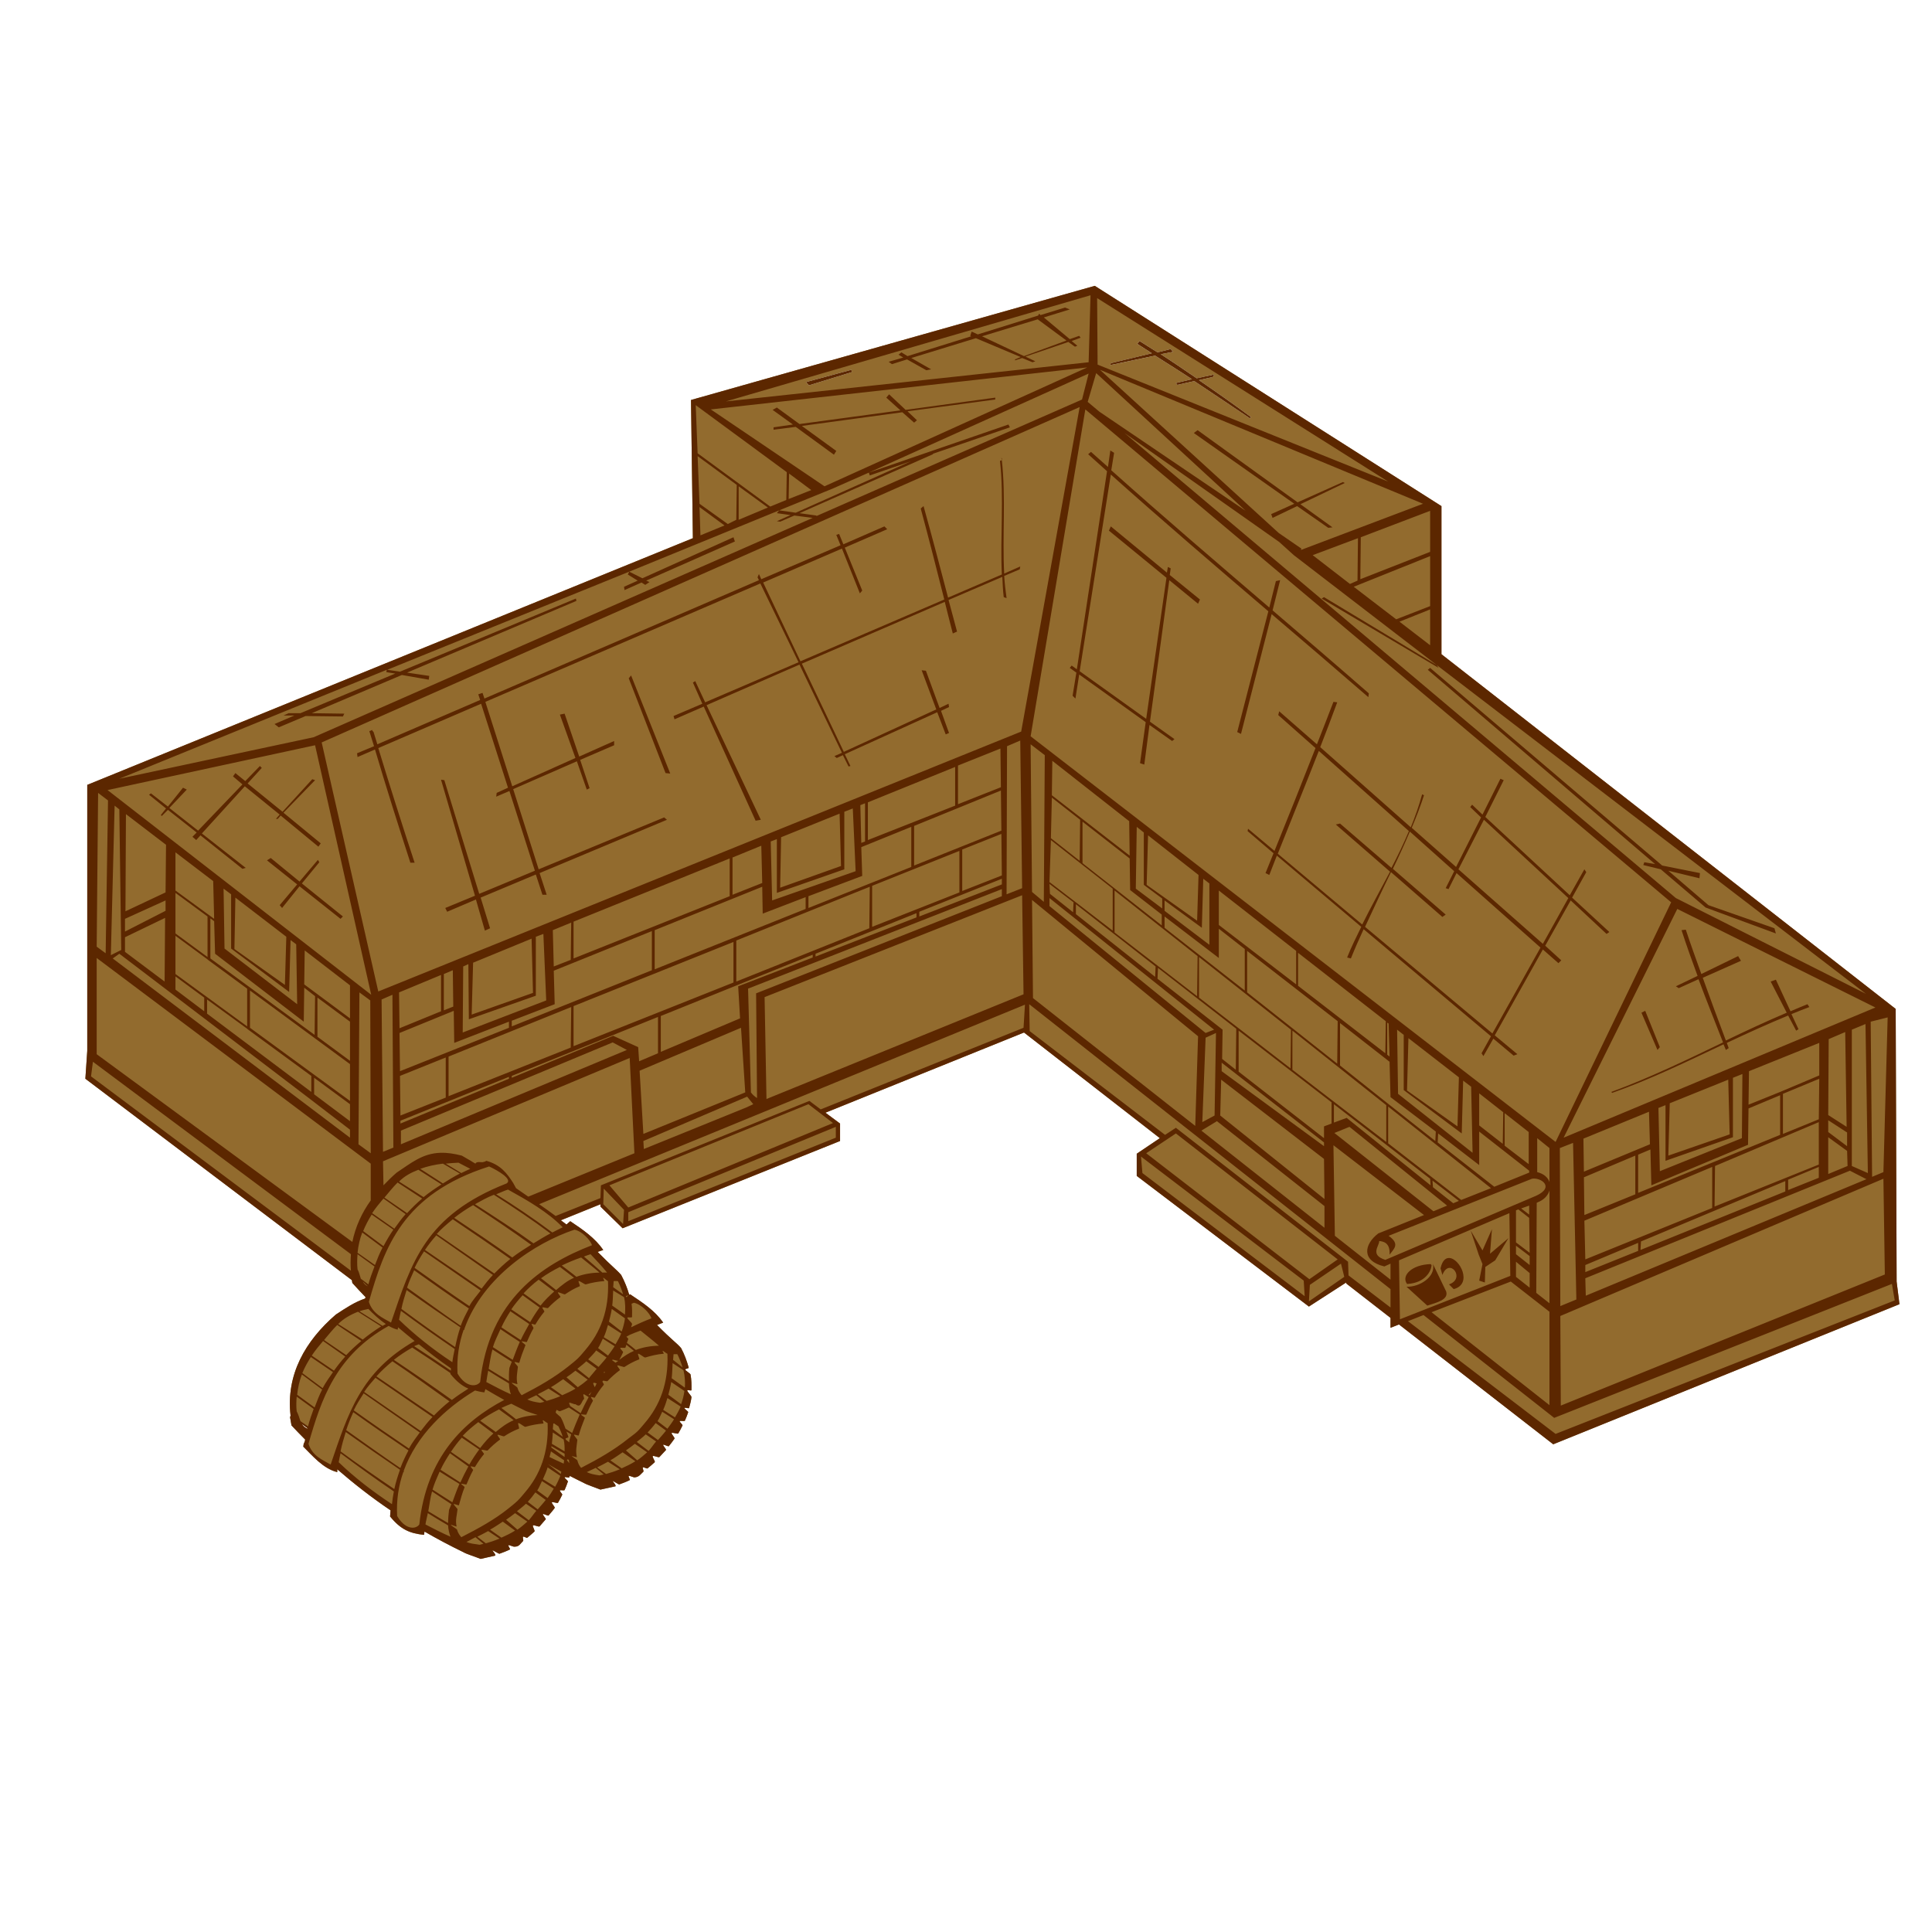<?xml version="1.0" encoding="UTF-8" standalone="no"?>
<!-- Created with Inkscape (http://www.inkscape.org/) -->

<svg
   width="128"
   height="128"
   id="svg2"
   sodipodi:version="0.32"
   inkscape:version="1.3.2 (1:1.3.2+202311252150+091e20ef0f)"
   version="1.0"
   sodipodi:docname="Tavern.svg"
   inkscape:output_extension="org.inkscape.output.svg.inkscape"
   xmlns:inkscape="http://www.inkscape.org/namespaces/inkscape"
   xmlns:sodipodi="http://sodipodi.sourceforge.net/DTD/sodipodi-0.dtd"
   xmlns:xlink="http://www.w3.org/1999/xlink"
   xmlns="http://www.w3.org/2000/svg"
   xmlns:svg="http://www.w3.org/2000/svg"
   xmlns:rdf="http://www.w3.org/1999/02/22-rdf-syntax-ns#"
   xmlns:cc="http://creativecommons.org/ns#"
   xmlns:dc="http://purl.org/dc/elements/1.1/">
  <defs
     id="defs4">
    <radialGradient
       r="8.252"
       fy="222.044"
       fx="14.207"
       cy="222.044"
       cx="14.207"
       gradientTransform="scale(1.395,0.717)"
       gradientUnits="userSpaceOnUse"
       id="radialGradient1968"
       xlink:href="#linearGradient2057"
       inkscape:collect="always" />
    <linearGradient
       inkscape:collect="always"
       id="linearGradient2057">
      <stop
         style="stop-color:#000000;stop-opacity:1;"
         offset="0"
         id="stop2059" />
      <stop
         style="stop-color:#000000;stop-opacity:0;"
         offset="1"
         id="stop2061" />
    </linearGradient>
  </defs>
  <sodipodi:namedview
     id="base"
     pagecolor="#ffffff"
     bordercolor="#666666"
     borderopacity="1.0"
     gridtolerance="10000"
     guidetolerance="10"
     objecttolerance="10"
     inkscape:pageopacity="0.0"
     inkscape:pageshadow="2"
     inkscape:zoom="8"
     inkscape:cx="57.3125"
     inkscape:cy="70.4375"
     inkscape:document-units="px"
     inkscape:current-layer="layer1"
     showgrid="false"
     width="744.09px"
     inkscape:window-width="1920"
     inkscape:window-height="1012"
     inkscape:window-x="0"
     inkscape:window-y="0"
     showguides="true"
     inkscape:guide-bbox="true"
     inkscape:showpageshadow="2"
     inkscape:pagecheckerboard="0"
     inkscape:deskcolor="#d1d1d1"
     inkscape:window-maximized="1" />
  <g
     inkscape:label="Layer 1"
     inkscape:groupmode="layer"
     id="layer1">
    <path
       d="m 72.531,18.938 -26.75,7.562 0.125,9.156 L 5.781,52 V 69.625 L 5.656,71.469 23.312,84.812 23.344,85 c 0.291,0.315 0.567,0.626 0.875,0.938 -0.011,0.064 -0.021,0.061 -0.031,0.094 -0.69,0.235 -1.276,0.627 -1.938,1.062 -2.011,1.735 -3.313,3.971 -3,6.688 0.005,0.041 -0.037,0.084 -0.031,0.125 l 0.094,0.531 c 0.291,0.315 0.599,0.626 0.906,0.938 -0.051,0.296 -0.101,0.15 -0.125,0.469 0.57,0.552 1.298,1.454 2.25,1.688 0.005,-0.048 -0.006,-0.139 0,-0.188 1.086,0.937 2.258,1.86 3.531,2.719 -0.015,0.131 -0.021,0.271 -0.031,0.406 0.709,0.871 1.312,1.12 2.25,1.219 0.008,-0.073 0.022,-0.145 0.031,-0.219 0.831,0.481 1.689,0.937 2.594,1.375 0.16,0.104 0.828,0.315 1.125,0.438 l 0.969,-0.219 c 0.038,-0.084 -0.131,-0.248 -0.188,-0.344 0.05,-0.017 0.42,0.237 0.469,0.219 0.236,-0.087 0.474,-0.174 0.688,-0.281 0.051,-0.026 -0.144,-0.254 -0.094,-0.281 0.057,-0.031 0.351,0.126 0.406,0.094 0.311,0.008 0.386,-0.212 0.562,-0.375 0.044,-0.038 -0.045,-0.243 0,-0.281 0.049,-0.042 0.232,0.104 0.281,0.062 0.157,-0.132 0.324,-0.266 0.469,-0.406 0.062,-0.054 -0.151,-0.349 -0.094,-0.406 0.054,-0.053 0.386,0.117 0.438,0.062 0.149,-0.159 0.256,-0.311 0.406,-0.469 0.034,-0.04 -0.221,-0.303 -0.188,-0.344 0.032,-0.039 0.344,0.133 0.375,0.094 0.132,-0.165 0.287,-0.329 0.406,-0.5 0.039,-0.056 -0.225,-0.318 -0.188,-0.375 0.035,-0.053 0.373,0.085 0.406,0.031 0.11,-0.177 0.188,-0.347 0.281,-0.531 0.025,-0.049 -0.18,-0.232 -0.156,-0.281 0.025,-0.053 0.289,0.022 0.312,-0.031 0.083,-0.187 0.157,-0.369 0.219,-0.562 0.016,-0.051 -0.234,-0.23 -0.219,-0.281 0.014,-0.049 0.3,0.05 0.312,0 0.008,-0.031 0.024,-0.062 0.031,-0.094 0.312,0.161 0.614,0.312 0.938,0.469 0.16,0.104 0.797,0.315 1.094,0.438 l 1,-0.219 c 0.038,-0.084 -0.131,-0.248 -0.188,-0.344 0.05,-0.017 0.389,0.237 0.438,0.219 0.236,-0.087 0.474,-0.174 0.688,-0.281 0.051,-0.026 -0.113,-0.254 -0.062,-0.281 0.057,-0.031 0.351,0.126 0.406,0.094 0.28,-0.023 0.386,-0.212 0.562,-0.375 0.044,-0.038 -0.076,-0.243 -0.031,-0.281 0.049,-0.042 0.263,0.104 0.312,0.062 0.157,-0.132 0.324,-0.266 0.469,-0.406 0.062,-0.054 -0.183,-0.349 -0.125,-0.406 0.054,-0.053 0.386,0.117 0.438,0.062 0.149,-0.159 0.287,-0.311 0.438,-0.469 0.034,-0.04 -0.221,-0.303 -0.188,-0.344 0.032,-0.039 0.344,0.133 0.375,0.094 0.132,-0.165 0.256,-0.329 0.375,-0.5 0.039,-0.056 -0.225,-0.318 -0.188,-0.375 0.035,-0.053 0.404,0.085 0.438,0.031 0.11,-0.177 0.188,-0.347 0.281,-0.531 0.025,-0.049 -0.211,-0.232 -0.188,-0.281 0.025,-0.053 0.32,0.022 0.344,-0.031 0.083,-0.187 0.157,-0.369 0.219,-0.562 0.016,-0.051 -0.265,-0.23 -0.25,-0.281 0.014,-0.049 0.3,0.05 0.312,0 0.06,-0.234 0.13,-0.475 0.156,-0.719 0.008,-0.075 -0.286,-0.362 -0.281,-0.438 0.005,-0.08 0.28,0.049 0.281,-0.031 0.004,-0.329 0.004,-0.686 -0.062,-1.031 -0.012,-0.063 -0.324,-0.249 -0.344,-0.312 -0.029,-0.094 0.246,-0.062 0.219,-0.156 -0.12,-0.419 -0.263,-0.838 -0.5,-1.281 -0.328,-0.378 -0.566,-0.487 -1.594,-1.531 0.128,-0.046 0.274,-0.112 0.406,-0.156 -0.543,-0.786 -1.339,-1.31 -2.188,-1.875 -0.018,0.015 -0.044,0.017 -0.062,0.031 -0.12,-0.419 -0.294,-0.869 -0.531,-1.312 -0.328,-0.378 -0.534,-0.487 -1.562,-1.531 0.128,-0.046 0.243,-0.081 0.375,-0.125 -0.543,-0.786 -1.339,-1.341 -2.188,-1.906 -0.081,0.066 -0.168,0.153 -0.25,0.219 -0.116,-0.099 -0.26,-0.19 -0.375,-0.281 l 2.625,-1.062 V 79.938 L 41.25,81.375 55.656,75.594 V 74.438 l -0.969,-0.719 13.156,-5.312 9,7 -1.531,1.031 v 1.469 l 11.406,8.656 2.469,-1.594 v 0.062 l 2.938,2.281 v 0.656 l 0.562,-0.219 10.219,7.938 22.938,-9.281 -0.188,-1.5 -0.062,-18.062 -30.094,-23.5 v -9.812 z M 75.5,22.594 c 0.41,0.255 0.794,0.498 1.188,0.75 l 0.875,-0.219 0.156,0.188 -0.812,0.156 c 0.813,0.522 1.606,1.067 2.375,1.594 l 1.156,-0.25 -0.062,0.156 -0.938,0.219 c 1.148,0.789 2.277,1.576 3.438,2.438 l -0.062,0.094 C 81.588,26.892 80.354,26.071 79.125,25.25 L 78,25.5 l -0.094,-0.125 1.062,-0.25 c -0.804,-0.536 -1.624,-1.041 -2.438,-1.562 l -2.969,0.625 0.031,-0.125 2.719,-0.656 c -0.324,-0.207 -0.642,-0.422 -0.969,-0.625 z M 56.406,24.5 l 0.031,0.156 -2.844,0.875 -0.188,-0.219 z M 20,94.344 c 0.127,0.094 0.249,0.186 0.375,0.281 -0.002,0.008 0.002,0.023 0,0.031 -0.185,-0.07 -0.297,-0.194 -0.375,-0.312 z"
       style="fill:#926b2e;fill-rule:evenodd;stroke-width:1px;fill-opacity:1"
       id="path2" />
  </g>
  <g
     inkscape:label="Layer 1 copy"
     inkscape:groupmode="layer"
     id="g1">
    <path
       style="fill:#5c2700;fill-opacity:1;fill-rule:evenodd;stroke:none;stroke-width:1px;stroke-linecap:butt;stroke-linejoin:miter;stroke-opacity:1"
       d="M 72.531 18.938 L 45.781 26.5 L 45.906 35.656 L 5.781 52 L 5.781 69.625 L 5.656 71.469 L 23.312 84.812 L 23.344 85 C 23.634 85.315 23.911 85.626 24.219 85.938 C 24.208 86.002 24.198 85.998 24.188 86.031 C 23.497 86.266 22.912 86.658 22.25 87.094 C 20.239 88.829 18.937 91.064 19.25 93.781 C 19.255 93.822 19.213 93.865 19.219 93.906 L 19.312 94.438 C 19.603 94.752 19.911 95.064 20.219 95.375 C 20.168 95.671 20.118 95.525 20.094 95.844 C 20.664 96.396 21.392 97.298 22.344 97.531 C 22.349 97.483 22.338 97.392 22.344 97.344 C 23.429 98.281 24.602 99.204 25.875 100.062 C 25.86 100.194 25.854 100.333 25.844 100.469 C 26.553 101.34 27.156 101.589 28.094 101.688 C 28.102 101.614 28.115 101.543 28.125 101.469 C 28.956 101.95 29.814 102.406 30.719 102.844 C 30.879 102.948 31.547 103.158 31.844 103.281 L 32.812 103.062 C 32.851 102.979 32.682 102.814 32.625 102.719 C 32.675 102.702 33.045 102.955 33.094 102.938 C 33.33 102.851 33.567 102.764 33.781 102.656 C 33.833 102.63 33.637 102.402 33.688 102.375 C 33.745 102.344 34.038 102.501 34.094 102.469 C 34.405 102.477 34.48 102.257 34.656 102.094 C 34.7 102.056 34.611 101.851 34.656 101.812 C 34.706 101.771 34.888 101.917 34.938 101.875 C 35.094 101.743 35.262 101.609 35.406 101.469 C 35.468 101.415 35.255 101.119 35.312 101.062 C 35.367 101.009 35.698 101.18 35.75 101.125 C 35.899 100.966 36.006 100.814 36.156 100.656 C 36.191 100.616 35.935 100.353 35.969 100.312 C 36.001 100.274 36.312 100.445 36.344 100.406 C 36.476 100.242 36.631 100.078 36.75 99.906 C 36.789 99.85 36.525 99.588 36.562 99.531 C 36.597 99.478 36.935 99.616 36.969 99.562 C 37.079 99.385 37.157 99.215 37.25 99.031 C 37.275 98.982 37.07 98.799 37.094 98.75 C 37.119 98.697 37.383 98.772 37.406 98.719 C 37.489 98.532 37.563 98.35 37.625 98.156 C 37.641 98.105 37.391 97.927 37.406 97.875 C 37.42 97.826 37.706 97.925 37.719 97.875 C 37.727 97.844 37.743 97.813 37.75 97.781 C 38.062 97.943 38.364 98.094 38.688 98.25 C 38.848 98.354 39.484 98.565 39.781 98.688 L 40.781 98.469 C 40.82 98.385 40.65 98.22 40.594 98.125 C 40.643 98.108 40.983 98.362 41.031 98.344 C 41.268 98.257 41.505 98.17 41.719 98.062 C 41.77 98.037 41.606 97.808 41.656 97.781 C 41.713 97.75 42.007 97.907 42.062 97.875 C 42.342 97.852 42.449 97.663 42.625 97.5 C 42.669 97.462 42.549 97.257 42.594 97.219 C 42.643 97.177 42.857 97.323 42.906 97.281 C 43.063 97.149 43.231 97.015 43.375 96.875 C 43.437 96.821 43.192 96.526 43.25 96.469 C 43.304 96.415 43.636 96.586 43.688 96.531 C 43.837 96.372 43.975 96.221 44.125 96.062 C 44.159 96.022 43.904 95.759 43.938 95.719 C 43.969 95.68 44.281 95.851 44.312 95.812 C 44.445 95.648 44.569 95.484 44.688 95.312 C 44.726 95.257 44.463 94.994 44.5 94.938 C 44.535 94.885 44.904 95.022 44.938 94.969 C 45.048 94.792 45.126 94.621 45.219 94.438 C 45.243 94.389 45.008 94.206 45.031 94.156 C 45.056 94.104 45.352 94.178 45.375 94.125 C 45.458 93.938 45.532 93.756 45.594 93.562 C 45.61 93.511 45.329 93.333 45.344 93.281 C 45.358 93.232 45.643 93.331 45.656 93.281 C 45.717 93.047 45.786 92.806 45.812 92.562 C 45.821 92.488 45.527 92.201 45.531 92.125 C 45.536 92.045 45.811 92.174 45.812 92.094 C 45.817 91.764 45.816 91.408 45.75 91.062 C 45.738 90.999 45.426 90.814 45.406 90.75 C 45.377 90.656 45.652 90.688 45.625 90.594 C 45.505 90.174 45.362 89.756 45.125 89.312 C 44.797 88.934 44.559 88.826 43.531 87.781 C 43.659 87.735 43.805 87.669 43.938 87.625 C 43.395 86.839 42.599 86.315 41.75 85.75 C 41.732 85.765 41.706 85.767 41.688 85.781 C 41.568 85.362 41.393 84.912 41.156 84.469 C 40.828 84.091 40.622 83.982 39.594 82.938 C 39.722 82.891 39.836 82.856 39.969 82.812 C 39.426 82.027 38.63 81.471 37.781 80.906 C 37.7 80.972 37.614 81.059 37.531 81.125 C 37.415 81.026 37.271 80.935 37.156 80.844 L 39.781 79.781 L 39.781 79.938 L 41.25 81.375 L 55.656 75.594 L 55.656 74.438 L 54.688 73.719 L 67.844 68.406 L 76.844 75.406 L 75.312 76.438 L 75.312 77.906 L 86.719 86.562 L 89.188 84.969 L 89.188 85.031 L 92.125 87.312 L 92.125 87.969 L 92.688 87.75 L 102.906 95.688 L 125.844 86.406 L 125.656 84.906 L 125.594 66.844 L 95.5 43.344 L 95.5 33.531 L 72.531 18.938 z M 72.25 19.562 L 72.125 24 L 48.094 26.594 L 72.25 19.562 z M 72.688 19.75 L 91.969 31.906 L 72.719 24.156 L 72.688 19.75 z M 70.562 20.375 L 68.938 20.875 L 68.844 20.781 L 68.781 20.906 L 64.781 22.156 L 64.375 21.969 L 64.281 22.25 L 64.344 22.281 L 60.125 23.594 L 59.719 23.344 L 59.531 23.5 L 59.844 23.688 L 58.875 23.969 L 59.094 24.125 L 60.094 23.812 L 61.375 24.531 L 61.688 24.469 L 60.375 23.719 L 64.656 22.406 L 67.625 23.656 L 67.25 23.812 L 67.25 23.875 L 67.719 23.719 L 68.406 24 L 68.594 23.938 L 67.938 23.625 L 70.781 22.656 L 71.219 22.969 L 71.375 22.906 L 71 22.594 L 71.594 22.375 L 71.5 22.25 L 70.875 22.469 L 69.156 21.031 L 70.875 20.5 L 70.562 20.375 z M 68.75 21.156 L 70.656 22.562 L 67.844 23.594 L 65.062 22.281 L 68.75 21.156 z M 75.5 22.594 L 75.344 22.781 C 75.67 22.985 75.988 23.199 76.312 23.406 L 73.594 24.062 L 73.562 24.188 L 76.531 23.562 C 77.344 24.084 78.165 24.589 78.969 25.125 L 77.906 25.375 L 78 25.5 L 79.125 25.25 C 80.354 26.071 81.588 26.892 82.812 27.719 L 82.875 27.625 C 81.715 26.764 80.586 25.976 79.438 25.188 L 80.375 24.969 L 80.438 24.812 L 79.281 25.062 C 78.512 24.536 77.719 23.991 76.906 23.469 L 77.719 23.312 L 77.562 23.125 L 76.688 23.344 C 76.294 23.092 75.91 22.849 75.5 22.594 z M 72.031 24.344 L 54.625 32.219 L 47.094 27.125 L 72.031 24.344 z M 56.406 24.5 L 53.406 25.312 L 53.594 25.531 L 56.438 24.656 L 56.406 24.5 z M 72.875 24.5 L 94.281 33.375 L 86.188 36.438 L 86.219 36.344 L 84.719 35.312 L 72.875 24.5 z M 72.625 24.719 L 82.531 33.844 L 72.844 27.281 L 72.062 26.625 L 72.625 24.719 z M 72.125 24.75 L 71.688 26.469 L 54.094 34.188 L 54.094 34.156 L 52.969 34 L 61.812 30.094 L 61.812 30.062 L 66.906 28.312 L 66.812 28.125 L 57.562 31.312 L 57.625 31.5 L 60.344 30.562 L 52.719 33.969 L 51.625 33.812 L 51.469 34 L 52.375 34.125 L 51.469 34.531 L 51.688 34.562 L 52.625 34.156 L 53.844 34.312 L 20.781 48.844 L 7.906 51.594 L 25.625 44.375 L 25.594 44.531 L 26.188 44.625 L 19.906 47.25 L 19.125 47.25 L 18.781 47.406 L 19.5 47.406 L 18.188 47.969 L 18.469 48.188 L 20.25 47.438 L 22.719 47.469 L 22.812 47.281 L 20.656 47.25 L 26.625 44.719 L 28.406 45.031 L 28.438 44.781 L 26.969 44.562 L 38.188 39.812 L 38.156 39.656 L 26.5 44.5 L 25.656 44.375 L 41.688 37.875 L 51.625 33.812 L 55.156 32.375 L 57.562 31.312 L 72.125 24.75 z M 41.688 37.875 L 41.594 38.062 L 42.25 38.469 L 41.344 38.875 L 41.375 39.094 L 42.5 38.594 L 42.75 38.75 L 43.031 38.562 L 42.812 38.469 L 48.688 35.875 L 48.594 35.594 L 42.562 38.312 L 41.688 37.875 z M 58.906 26.125 L 58.719 26.344 L 59.656 27.188 L 52.969 28.094 L 51.469 27 L 51.188 27.156 L 52.531 28.125 L 51.25 28.312 L 51.25 28.469 L 52.719 28.281 L 55.25 30.125 L 55.406 29.875 L 53.125 28.219 L 59.781 27.312 L 60.562 28 L 60.75 27.844 L 60.125 27.25 L 65.938 26.469 L 65.938 26.344 L 60 27.156 L 58.906 26.125 z M 46.094 26.844 L 52.125 31.281 L 52.094 33.125 L 51.031 33.562 L 46.219 30.031 L 46.094 26.844 z M 71.531 26.969 L 67.656 48.469 L 25.062 65.688 L 21.312 49.188 L 71.531 26.969 z M 71.906 27.125 L 110.719 59.781 L 103.062 75.656 L 85.875 62.375 L 68.281 48.781 L 71.906 27.125 z M 79.344 28.5 L 79.094 28.688 L 85.75 33.375 L 84.219 34.062 L 84.312 34.312 L 85.938 33.531 L 88 34.969 L 88.281 34.938 L 86.156 33.406 L 89.094 32 L 88.969 31.938 L 85.969 33.281 L 79.344 28.5 z M 74.5 28.688 L 84.75 35.906 L 85.719 36.781 L 95.188 44.062 L 123.625 65.844 L 111.031 59.5 L 74.5 28.688 z M 95.188 44.062 L 87.719 39.562 L 87.562 39.656 L 95.312 44.25 L 95.188 44.062 z M 73.562 29.844 L 73.406 30.938 C 73.033 30.603 72.653 30.274 72.281 29.938 L 72.094 30.094 C 72.508 30.469 72.927 30.845 73.344 31.219 L 71.344 44.344 L 71 44.094 L 70.875 44.25 L 71.312 44.562 L 71.062 46.094 L 71.25 46.281 L 71.5 44.688 L 75.906 47.844 L 75.531 50.562 L 75.812 50.656 L 76.156 48.031 L 77.656 49.094 L 77.812 48.969 L 76.188 47.812 L 77.469 38.438 L 79.375 40 L 79.5 39.719 L 77.5 38.094 L 77.562 37.656 L 77.375 37.562 L 77.312 37.938 L 73.594 34.875 L 73.469 35.156 L 77.281 38.281 L 75.938 47.625 L 71.531 44.469 L 73.594 31.438 C 77.027 34.507 80.527 37.507 84.031 40.5 L 81.969 48.5 L 82.219 48.625 L 84.25 40.688 C 86.392 42.517 88.531 44.342 90.656 46.188 L 90.688 45.938 C 88.574 44.09 86.44 42.261 84.312 40.438 L 84.812 38.438 L 84.531 38.5 L 84.094 40.25 C 80.582 37.24 77.076 34.244 73.625 31.156 L 73.812 30 L 73.562 29.844 z M 46.219 30.219 L 48.812 32.125 L 48.781 34.438 L 48.219 34.719 L 46.344 33.375 L 46.219 30.219 z M 66.344 30.344 C 66.341 30.358 66.359 30.407 66.375 30.469 C 66.405 30.4 66.35 30.307 66.344 30.344 z M 66.375 30.469 C 66.36 30.503 66.314 30.52 66.25 30.531 C 66.528 33.026 66.255 35.558 66.375 38.062 L 62.812 39.594 C 62.282 37.57 61.75 35.547 61.188 33.531 L 61 33.688 C 61.544 35.699 62.053 37.703 62.562 39.719 L 53.031 43.812 L 50.562 38.594 L 55.781 36.344 L 56.969 39.312 L 57.125 39.125 L 55.969 36.281 L 58.781 35.062 L 58.594 34.875 L 55.875 36.062 L 55.594 35.375 L 55.406 35.438 L 55.688 36.125 L 50.438 38.375 L 50.281 38.031 L 50.188 38.25 L 50.281 38.438 L 32.094 46.281 L 31.969 45.906 L 31.688 46 L 31.812 46.375 L 25 49.312 C 24.918 49.042 24.832 48.771 24.75 48.5 C 24.514 48.264 24.792 48.354 24.469 48.438 C 24.564 48.773 24.683 49.103 24.781 49.438 L 23.656 49.906 L 23.688 50.156 L 24.844 49.656 C 25.587 52.168 26.381 54.664 27.188 57.156 L 27.469 57.156 C 26.638 54.633 25.837 52.103 25.062 49.562 L 31.875 46.625 L 33.656 52.188 L 32.906 52.531 L 32.875 52.781 L 33.75 52.406 L 35.438 57.688 L 31.75 59.219 L 29.438 51.688 L 29.219 51.656 L 31.469 59.344 L 29.5 60.156 L 29.625 60.406 L 31.531 59.594 L 32.125 61.656 L 32.469 61.5 L 31.844 59.469 L 35.5 57.938 L 35.938 59.281 L 36.219 59.281 L 35.75 57.844 L 44.188 54.312 L 44 54.156 L 35.688 57.594 L 34 52.281 L 38.219 50.438 L 38.875 52.312 L 39.062 52.219 L 38.438 50.344 L 40.688 49.375 L 40.688 49.094 L 38.375 50.125 L 37.406 47.281 L 37.094 47.344 L 38.125 50.219 L 33.938 52.094 L 32.156 46.5 L 50.375 38.656 L 52.906 43.875 L 46.719 46.531 L 46.062 45.125 L 45.906 45.219 L 46.531 46.625 L 44.625 47.438 L 44.688 47.656 L 46.625 46.812 L 50.062 54.375 L 50.406 54.312 L 46.812 46.719 L 52.969 44.031 L 55.781 49.875 L 55.281 50.094 L 55.438 50.219 L 55.844 50.031 L 56.219 50.781 L 56.344 50.75 L 55.969 49.969 L 62.094 47.188 L 62.656 48.656 L 62.875 48.562 L 62.344 47.094 L 62.875 46.844 L 62.844 46.625 L 62.25 46.906 L 61.344 44.438 L 61.062 44.406 L 62.031 47 L 55.906 49.812 L 53.125 43.969 L 62.594 39.875 C 62.77 40.57 62.943 41.273 63.125 41.969 L 63.406 41.844 C 63.224 41.144 63.027 40.449 62.844 39.75 L 66.406 38.219 C 66.431 38.667 66.443 39.116 66.5 39.562 L 66.688 39.625 C 66.619 39.14 66.561 38.65 66.531 38.156 L 67.562 37.719 L 67.594 37.531 L 66.531 38 C 66.398 35.516 66.65 32.945 66.375 30.5 C 66.37 30.482 66.379 30.483 66.375 30.469 z M 52.281 31.375 L 53.75 32.469 L 52.25 33.062 L 52.281 31.375 z M 48.938 32.219 L 50.875 33.625 L 48.938 34.438 L 48.938 32.219 z M 46.344 33.594 L 48 34.812 L 46.406 35.469 L 46.344 33.594 z M 94.75 33.844 L 94.75 36.562 L 90.125 38.375 L 90.156 35.594 L 94.75 33.844 z M 89.969 35.656 L 89.938 38.469 L 89.438 38.688 L 86.969 36.781 L 89.969 35.656 z M 94.75 36.844 L 94.75 40.156 L 92.5 41.031 L 89.688 38.875 L 94.75 36.844 z M 94.75 40.375 L 94.75 42.75 L 92.719 41.188 L 94.75 40.375 z M 94.75 44.25 L 94.594 44.375 L 109.656 57.25 L 108.938 57.125 L 108.875 57.312 L 110.031 57.594 L 113 60.125 L 117.656 61.844 L 117.562 61.5 L 113.188 59.969 L 110.531 57.688 L 112.594 58.188 L 112.625 57.844 L 110.125 57.344 L 94.75 44.25 z M 41.812 44.75 L 41.656 44.938 L 44.094 51.219 L 44.406 51.25 L 41.812 44.75 z M 88.344 46.5 C 87.988 47.44 87.615 48.376 87.25 49.312 L 84.75 47.125 L 84.688 47.375 L 87.156 49.562 C 86.266 51.84 85.357 54.109 84.438 56.375 L 82.688 54.906 L 82.656 55.062 L 84.375 56.531 C 84.197 56.969 84.022 57.406 83.844 57.844 L 84.094 57.969 C 84.259 57.542 84.425 57.113 84.594 56.688 L 90.188 61.406 C 89.864 62.065 89.533 62.728 89.25 63.438 L 89.5 63.5 C 89.76 62.849 90.05 62.198 90.344 61.562 L 98.781 68.656 L 98.156 69.781 L 98.281 69.969 L 98.938 68.812 L 100.281 69.938 L 100.531 69.844 L 99.031 68.594 L 102.219 62.906 L 103.25 63.812 L 103.438 63.625 L 102.375 62.656 L 104.062 59.656 L 106.438 61.875 L 106.625 61.75 L 104.156 59.469 L 105.094 57.781 L 104.969 57.594 L 104 59.312 L 98.406 54.125 L 99.625 51.688 L 99.406 51.594 L 98.219 53.969 L 97.531 53.312 L 97.406 53.469 L 98.125 54.156 L 96.469 57.438 L 93.531 54.844 C 93.828 54.135 94.107 53.421 94.344 52.688 L 94.219 52.625 C 94.012 53.389 93.752 54.114 93.469 54.812 L 87.469 49.5 C 87.853 48.515 88.23 47.524 88.594 46.531 L 88.344 46.5 z M 67.594 49.062 L 67.719 58.844 L 66.688 59.25 L 66.719 49.438 L 67.594 49.062 z M 68.281 49.312 L 69.219 50.031 L 69.156 59.75 L 68.375 59.094 L 68.281 49.312 z M 20.875 49.375 L 24.594 65.906 L 7.125 52.344 L 20.875 49.375 z M 66.281 49.594 L 66.312 52.156 L 63.469 53.281 L 63.469 50.719 L 66.281 49.594 z M 87.375 49.75 L 93.344 55.062 C 92.991 55.904 92.602 56.705 92.188 57.5 L 88.781 54.562 L 88.5 54.625 L 92.094 57.75 C 91.486 58.906 90.847 60.05 90.25 61.25 L 84.656 56.562 C 85.558 54.288 86.483 52.028 87.375 49.75 z M 69.719 50.406 L 74.812 54.406 L 74.844 56.688 L 69.688 52.688 L 69.719 50.406 z M 17.219 50.75 L 16.25 51.75 L 15.594 51.219 L 15.438 51.438 L 16.062 51.969 L 13.125 55.031 L 11.219 53.531 L 12.375 52.312 L 12.125 52.188 L 11.125 53.438 L 10 52.562 L 9.875 52.656 L 11 53.562 L 10.656 54 L 10.719 54.062 L 11.125 53.656 L 13.031 55.156 L 12.75 55.438 L 13 55.656 L 13.281 55.344 L 16.062 57.562 L 16.281 57.5 L 13.375 55.219 L 16.219 52.094 L 18.531 53.969 L 18.281 54.25 L 18.406 54.25 L 18.594 54.031 L 21.094 56.094 L 21.25 55.875 L 18.781 53.844 L 20.875 51.688 L 20.688 51.625 L 18.719 53.781 L 16.406 51.906 L 17.344 50.875 L 17.219 50.75 z M 63.281 50.812 L 63.281 53.375 L 57.5 55.656 L 57.5 53.156 L 63.281 50.812 z M 66.312 52.375 L 66.344 55.031 L 60.562 57.344 L 60.562 54.719 L 66.312 52.375 z M 6.5 52.531 L 7.156 53.031 L 7 63.156 L 6.406 62.719 L 6.5 52.531 z M 69.688 52.844 L 71.562 54.312 L 71.531 57.031 L 69.625 55.531 L 69.688 52.844 z M 57.312 53.219 L 57.312 55.75 L 57.062 55.844 L 57 53.344 L 57.312 53.219 z M 7.594 53.375 L 7.906 53.625 L 8.031 62.938 L 7.344 63.281 L 7.594 53.375 z M 56.5 53.562 L 56.688 57.719 L 51.156 59.656 L 51.062 55.75 L 51.469 55.594 L 51.469 59.156 L 55.938 57.594 L 55.938 53.781 L 56.5 53.562 z M 55.625 53.906 L 55.719 57.375 L 51.688 58.812 L 51.75 55.469 L 55.625 53.906 z M 8.344 53.938 L 11 55.969 L 10.969 59.125 L 8.312 60.375 L 8.344 53.938 z M 98.312 54.312 L 103.906 59.5 L 102.219 62.531 L 96.625 57.594 L 98.312 54.312 z M 71.719 54.438 L 74.844 56.875 L 74.875 58.969 L 76.969 60.594 L 76.969 61.312 L 71.719 57.188 L 71.719 54.438 z M 60.375 54.781 L 60.375 57.406 L 60.375 57.438 L 53.562 60.156 L 53.562 59.375 L 57.125 58.031 L 57.062 56.125 L 60.375 54.781 z M 75.312 54.781 L 75.781 55.156 L 75.781 58.625 L 77 59.531 L 77 60.188 L 75.25 58.875 L 75.312 54.781 z M 93.406 55.094 L 96.344 57.719 L 95.781 58.844 L 95.969 58.906 L 96.5 57.844 L 102.062 62.781 L 98.875 68.469 L 90.438 61.406 C 91.005 60.189 91.565 58.986 92.156 57.781 L 95.562 60.75 L 95.781 60.594 L 92.281 57.562 C 92.677 56.751 93.052 55.923 93.406 55.094 z M 66.344 55.25 L 66.375 58 L 63.75 59.031 L 63.75 56.281 L 66.344 55.25 z M 76.062 55.344 L 79.406 57.969 L 79.312 61 L 75.969 58.625 L 76.062 55.344 z M 69.625 55.656 L 73.719 58.875 L 73.719 61.656 L 69.531 58.438 L 69.625 55.656 z M 50.438 56.031 L 50.5 58.5 L 48.531 59.281 L 48.531 56.812 L 50.438 56.031 z M 63.562 56.375 L 63.562 59.125 L 57.781 61.406 L 57.781 58.688 L 63.562 56.375 z M 11.625 56.469 L 14.125 58.375 L 14.188 60.875 L 11.625 59 L 11.625 56.469 z M 17.938 56.844 L 17.688 57 L 19.688 58.594 L 18.531 59.969 L 18.688 60.156 L 19.844 58.719 L 22.562 60.875 L 22.719 60.719 L 20 58.531 L 21.156 57.125 L 21.062 56.969 L 19.844 58.406 L 17.938 56.844 z M 48.344 56.875 L 48.344 59.375 L 38 63.5 L 38 61.062 L 48.344 56.875 z M 66.375 58.219 L 66.375 58.594 L 60.906 60.719 L 60.906 60.406 L 66.375 58.219 z M 79.719 58.219 L 80.125 58.531 L 80.125 62.594 L 77.156 60.344 L 77.156 59.656 L 79.625 61.469 L 79.719 58.219 z M 69.531 58.562 L 71.125 59.781 L 71.094 60.438 L 69.562 59.219 L 69.531 58.562 z M 50.5 58.75 L 50.531 60.531 L 53.375 59.438 L 53.375 60.219 L 43.375 64.219 L 43.375 61.625 L 50.5 58.75 z M 57.625 58.75 L 57.594 61.5 L 48.781 65.031 L 48.781 62.312 L 57.625 58.75 z M 14.812 58.875 L 15.312 59.25 L 15.312 62.844 L 19.156 65.719 L 19.25 62.281 L 19.625 62.562 L 19.688 66.531 L 14.875 62.844 L 14.812 58.875 z M 66.375 58.906 L 66.375 59.375 L 50.094 65.812 L 50.156 72.75 C 50.01 72.65 49.868 72.541 49.75 72.375 L 49.562 65.5 L 66.375 58.906 z M 73.844 59 L 79.344 63.344 L 79.312 66 L 73.844 61.781 L 73.844 59 z M 80.75 59 L 85.875 63 L 85.875 65.219 L 80.75 61.281 L 80.75 59 z M 11.625 59.156 L 13.75 60.719 L 13.75 63.406 L 11.625 61.844 L 11.625 59.156 z M 67.719 59.312 L 67.812 65.875 L 50.781 72.812 L 50.656 66.062 L 67.719 59.312 z M 15.594 59.469 L 18.969 62.062 L 18.875 65.25 L 15.531 62.875 L 15.594 59.469 z M 69.531 59.5 L 80.438 68.219 L 79.875 68.438 L 69.531 60.031 L 69.531 59.5 z M 68.375 59.625 L 79.375 68.656 L 79.188 74.594 L 68.438 66.125 L 68.375 59.625 z M 10.969 59.656 L 10.969 60.344 L 8.281 61.719 L 8.281 60.875 L 10.969 59.656 z M 71.281 59.906 L 76.562 64.031 L 76.531 64.719 L 71.281 60.562 L 71.281 59.906 z M 111.125 60.219 L 124.25 66.75 L 103.594 75.375 L 111.125 60.219 z M 60.719 60.5 L 60.719 60.781 L 54.031 63.375 L 54.031 63.188 L 60.719 60.5 z M 77.156 60.719 L 80.75 63.469 L 80.75 61.531 L 82.469 62.875 L 82.469 65.625 L 77.156 61.469 L 77.156 60.719 z M 10.938 60.812 L 10.906 65.031 L 8.281 63.062 L 8.281 62.094 L 10.938 60.812 z M 13.938 60.844 L 14.188 61.031 L 14.25 63.188 L 20.125 67.688 L 20.156 65.438 L 20.875 66 L 20.844 68.562 L 13.938 63.5 L 13.938 60.844 z M 37.844 61.125 L 37.812 63.594 L 36.688 64.031 L 36.625 61.625 L 37.844 61.125 z M 111.688 61.594 L 111.406 61.625 C 111.735 62.642 112.098 63.653 112.469 64.656 L 111.031 65.344 L 111.219 65.469 L 112.531 64.875 C 113.053 66.28 113.615 67.666 114.156 69.062 C 111.707 70.244 109.258 71.423 106.75 72.344 L 106.812 72.406 C 109.337 71.518 111.752 70.338 114.188 69.188 C 114.236 69.314 114.295 69.436 114.344 69.562 L 114.531 69.438 C 114.488 69.324 114.449 69.207 114.406 69.094 C 115.749 68.46 117.103 67.845 118.469 67.281 L 119 68.281 L 119.156 68.188 L 118.688 67.188 C 119.081 67.027 119.478 66.867 119.875 66.719 L 119.75 66.531 C 119.369 66.678 119.003 66.842 118.625 67 L 117.656 64.906 L 117.312 65.031 L 118.375 67.094 C 117.03 67.665 115.676 68.296 114.344 68.938 C 113.822 67.561 113.315 66.173 112.812 64.781 L 115.344 63.656 L 115.156 63.344 L 112.719 64.531 C 112.367 63.553 112.013 62.575 111.688 61.594 z M 43.188 61.688 L 43.188 64.281 L 33.906 68 L 33.906 67.625 L 36.75 66.531 L 36.688 64.312 L 43.188 61.688 z M 36 61.875 L 36.188 66.281 L 30.656 68.406 L 30.688 64.031 L 31.031 63.875 L 31.062 67.531 L 35.5 65.969 L 35.5 62.062 L 36 61.875 z M 11.625 62 L 13.75 63.562 L 13.781 63.594 L 16.375 65.5 L 16.375 68 L 11.625 64.531 L 11.625 62 z M 35.219 62.188 L 35.312 65.781 L 31.25 67.219 L 31.344 63.781 L 35.219 62.188 z M 48.594 62.406 L 48.594 65.094 L 38 69.312 L 38 66.656 L 48.594 62.406 z M 20.188 62.969 L 23.188 65.281 L 23.188 67.469 L 20.156 65.219 L 20.188 62.969 z M 82.625 63 L 88.625 67.656 L 88.594 70.469 L 82.625 65.75 L 82.625 63 z M 86 63.125 L 91.812 67.656 L 91.781 69.781 L 86 65.312 L 86 63.125 z M 7.906 63.188 L 13.531 67.469 L 20.625 72.875 L 23.188 74.844 L 23.188 75.375 L 7.469 63.5 L 7.906 63.188 z M 53.844 63.25 L 53.844 63.438 L 48.906 65.344 L 49.031 67.469 L 43.781 69.688 L 43.781 67.312 L 53.844 63.25 z M 79.438 63.406 L 85.531 68.219 L 85.5 70.781 L 79.438 66.094 L 79.438 63.406 z M 6.406 63.469 L 24.562 77.094 L 24.562 79.531 C 23.965 80.364 23.547 81.285 23.344 82.281 L 6.406 69.844 L 6.406 63.469 z M 76.719 64.125 L 81.906 68.156 L 81.875 70.875 L 80.969 70.156 L 81 68.219 L 76.688 64.844 L 76.719 64.125 z M 30 64.281 L 30.031 66.688 L 29.406 66.938 L 29.406 64.531 L 30 64.281 z M 29.219 64.594 L 29.219 67 L 26.469 68.125 L 26.438 65.75 L 29.219 64.594 z M 11.625 64.688 L 13.531 66.094 L 13.531 67 L 11.625 65.562 L 11.625 64.688 z M 16.562 65.625 L 23.188 70.5 L 23.188 72.938 L 16.562 68.094 L 16.562 65.625 z M 23.812 65.75 L 24.531 66.281 L 24.562 76.406 L 23.75 75.812 L 23.812 65.75 z M 26 65.906 L 26.062 76.031 L 25.375 76.312 L 25.281 66.219 L 26 65.906 z M 21.031 66.094 L 23.188 67.688 L 23.188 70.281 L 21.031 68.688 L 21.031 66.094 z M 13.719 66.219 L 16.375 68.156 L 16.406 68.188 L 20.625 71.281 L 20.625 72.344 L 13.719 67.156 L 13.719 66.219 z M 68.188 66.531 L 92.125 85.406 L 92.125 86.625 L 89.344 84.5 L 89.312 83.594 L 77.906 74.719 L 77.188 75.188 L 68.219 68.312 L 68.188 66.531 z M 67.906 66.562 L 67.812 68.094 L 54.375 73.5 L 53.625 72.938 L 39.812 78.531 L 39.781 79.375 L 36.812 80.562 C 36.518 80.343 36.119 80.057 35.719 79.781 L 67.906 66.562 z M 37.844 66.719 L 37.812 69.406 L 29.719 72.625 L 29.719 70 L 37.844 66.719 z M 30.062 66.969 L 30.094 69.094 L 33.719 67.688 L 33.719 68.094 L 26.5 70.969 L 26.469 68.438 L 30.062 66.969 z M 109 66.969 L 108.75 67.094 L 109.812 69.562 L 109.969 69.375 L 109 66.969 z M 43.594 67.375 L 43.594 69.781 L 42.344 70.312 L 42.281 69.375 L 40.625 68.625 L 33.906 71.406 L 33.906 71.281 L 43.594 67.375 z M 125.062 67.406 L 124.781 77.656 L 124.031 77.969 L 123.938 67.688 L 125.062 67.406 z M 91.906 67.75 L 92 67.812 L 92.062 70 L 91.906 69.875 L 91.906 67.75 z M 88.781 67.781 L 92.062 70.344 L 92.125 72.688 L 95.125 74.969 L 95.094 75.594 L 91.844 73.031 L 88.781 70.594 L 88.781 67.781 z M 123.594 67.844 L 123.75 77.719 L 122.688 77.25 L 122.688 68.219 L 123.594 67.844 z M 49.094 68.094 L 49.375 72.375 L 42.625 75.125 L 42.375 70.938 L 49.094 68.094 z M 92.562 68.219 L 93 68.562 L 93 72.219 L 96.844 75.094 L 96.938 71.594 L 97.469 72 L 97.562 76.375 L 92.625 72.469 L 92.562 68.219 z M 82.062 68.281 L 88.219 73.031 L 88.219 74.438 L 87.719 74.625 L 87.719 75.406 L 82.062 71 L 82.062 68.281 z M 85.625 68.281 L 91.844 73.219 L 91.844 75.656 L 85.625 70.875 L 85.625 68.281 z M 122.25 68.375 L 122.344 74.656 L 121.125 73.875 L 121.156 68.844 L 122.25 68.375 z M 80.562 68.438 L 80.469 73.906 L 79.656 74.344 L 79.875 68.75 L 80.562 68.438 z M 93.312 68.781 L 96.656 71.375 L 96.562 74.625 L 93.219 72.25 L 93.312 68.781 z M 40.594 69.062 L 41.531 69.562 L 26.562 75.812 L 26.562 74.906 L 40.594 69.062 z M 120.531 69.094 L 120.531 71.25 L 117.938 72.344 L 115.844 73.188 L 115.875 70.969 L 120.531 69.094 z M 29.531 70.062 L 29.531 72.719 L 26.531 73.906 L 26.5 71.281 L 29.531 70.062 z M 41.719 70.094 L 42.031 76.406 L 35 79.281 C 34.716 79.084 34.551 78.975 34.188 78.719 L 34 78.375 C 33.598 77.753 33.182 77.172 32.219 76.906 C 32.163 76.952 32.058 76.985 31.969 77 C 31.851 77.005 31.555 76.938 31.5 77.094 C 31.387 77.038 31.294 76.969 31.188 76.906 L 30.594 76.562 C 30.063 76.425 29.591 76.362 29.188 76.375 C 27.976 76.415 27.235 77.06 26.281 77.688 C 25.967 77.959 25.684 78.237 25.406 78.531 L 25.375 76.938 L 41.719 70.094 z M 6.156 70.344 L 23.25 83.094 C 23.224 83.449 23.215 83.813 23.25 84.188 L 6.031 71.312 L 6.156 70.344 z M 80.938 70.406 L 87.719 75.688 L 87.719 75.938 L 80.938 70.969 L 80.938 70.406 z M 115.438 71.156 L 115.406 75.406 L 109.969 77.594 L 109.875 73.406 L 110.344 73.219 L 110.344 76.906 L 114.812 75.344 L 114.812 71.406 L 115.438 71.156 z M 33.719 71.344 L 33.719 71.469 L 26.531 74.438 L 26.531 74.25 L 33.719 71.344 z M 20.812 71.406 L 23.188 73.156 L 23.188 74.281 L 20.812 72.5 L 20.812 71.406 z M 120.531 71.469 L 120.5 74.156 L 118.125 75.125 L 118.125 72.469 L 120.531 71.469 z M 80.906 71.531 L 87.719 76.781 L 87.75 79.438 L 80.844 73.906 L 80.906 71.531 z M 114.5 71.531 L 114.594 75.156 L 110.531 76.562 L 110.625 73.094 L 114.5 71.531 z M 98 72.438 L 99.594 73.688 L 99.562 75.781 L 98 74.562 L 98 72.438 z M 117.938 72.562 L 117.938 75.188 L 108.531 79.031 L 108.531 76.5 L 109.344 76.156 L 109.406 78.531 L 115.812 75.844 L 115.844 73.438 L 117.938 72.562 z M 49.5 72.656 L 49.906 73.156 L 49.438 73.375 L 42.656 76.125 L 42.625 75.594 L 49.5 72.656 z M 53.562 73.156 L 55.188 74.406 L 41.625 80 L 40.375 78.531 L 53.562 73.156 z M 88.375 73.156 L 94.75 78.094 L 94.781 78.531 L 89.219 74.062 L 88.375 74.375 L 88.375 73.156 z M 91.969 73.312 L 98.781 78.719 L 96.812 79.5 L 91.969 75.75 L 91.969 73.312 z M 109.25 73.656 L 109.312 75.812 L 104.938 77.625 L 104.906 75.438 L 109.25 73.656 z M 99.688 73.75 L 101.281 75 L 101.281 77.125 L 99.688 75.906 L 99.688 73.75 z M 121.125 74.219 L 122.375 75.031 L 122.375 75.938 L 121.125 75 L 121.125 74.219 z M 80.625 74.281 L 87.75 79.906 L 87.75 81.344 L 79.594 74.906 L 80.625 74.281 z M 120.5 74.344 L 120.5 77.156 L 113.594 79.938 L 113.625 77.25 L 120.5 74.344 z M 55.375 74.656 L 55.375 75.375 L 41.625 80.906 L 41.625 80.312 L 55.375 74.656 z M 89.406 74.656 L 95.875 79.875 L 94.969 80.25 L 88.406 75.062 L 89.406 74.656 z M 98 74.969 L 101.312 77.562 L 101.312 77.688 L 99 78.625 L 95.25 75.688 L 95.281 75.094 L 98 77.188 L 98 74.969 z M 77.906 75.094 L 88.625 83.438 L 86.75 84.75 L 75.938 76.406 L 77.906 75.094 z M 121.125 75.344 L 122.375 76.25 L 122.406 77.25 L 121.125 77.781 L 121.125 75.344 z M 101.844 75.406 L 102.656 76.062 L 102.656 78.312 C 102.549 78.005 102.278 77.763 101.844 77.656 L 101.844 75.406 z M 104.219 75.719 L 104.438 86.094 L 103.375 86.531 L 103.344 76.062 L 104.219 75.719 z M 88.344 75.875 L 94.344 80.5 L 91.312 81.719 C 90.374 82.441 90.17 83.53 91.719 83.906 L 92.125 83.719 L 92.125 84.781 L 88.438 81.875 L 88.344 75.875 z M 108.344 76.562 L 108.344 79.125 L 104.969 80.5 L 104.938 78 L 108.344 76.562 z M 75.594 76.625 L 86.375 84.844 L 86.438 85.875 L 75.688 77.719 L 75.594 76.625 z M 30.375 77.031 C 30.625 77.156 30.912 77.311 31.156 77.438 C 30.96 77.527 30.752 77.623 30.562 77.719 C 30.218 77.516 29.872 77.294 29.531 77.094 C 29.809 77.066 30.092 77.042 30.375 77.031 z M 29.344 77.094 C 29.724 77.311 30.097 77.53 30.469 77.75 C 30.085 77.948 29.7 78.181 29.344 78.406 C 28.832 78.086 28.357 77.757 27.844 77.438 C 28.312 77.271 28.81 77.158 29.344 77.094 z M 32.406 77.281 C 32.987 77.549 33.995 78.135 33.562 78.406 C 28.162 80.53 27.273 83.621 25.906 87.625 C 25.361 87.313 24.689 87.045 24.438 86.25 C 25.465 82.669 26.646 79.12 32.406 77.281 z M 113.438 77.312 L 113.438 80.031 L 105.031 83.438 L 104.969 80.875 L 113.438 77.312 z M 120.5 77.312 L 120.5 78.031 L 118.469 78.844 L 118.469 78.156 L 120.5 77.312 z M 27.719 77.5 C 28.229 77.824 28.741 78.144 29.25 78.469 C 28.835 78.736 28.436 79.005 28.062 79.312 C 27.529 78.964 26.977 78.628 26.438 78.281 C 26.789 77.926 27.23 77.687 27.719 77.5 z M 122.562 77.562 L 123.656 78.125 L 105.062 85.844 L 105.031 84.688 L 122.562 77.562 z M 101.5 78.094 C 102.071 77.988 103.041 78.639 101.781 79.219 L 91.781 83.469 C 90.729 83.135 91.393 82.552 91.375 82.219 C 91.588 82.25 92.117 82.279 92.062 83.125 C 92.357 82.73 92.769 82.422 92 81.875 L 101.5 78.094 z M 124.781 78.094 L 124.875 84.438 L 103.406 93.125 L 103.375 87.188 L 124.781 78.094 z M 94.906 78.219 L 96.656 79.562 L 96.281 79.719 L 94.938 78.656 L 94.906 78.219 z M 118.281 78.25 L 118.281 78.938 L 108.688 82.812 L 108.719 82.25 L 118.281 78.25 z M 26.344 78.344 C 26.879 78.695 27.438 79.054 27.969 79.406 C 27.611 79.708 27.285 80.033 26.969 80.375 L 25.469 79.344 C 25.756 79.005 26.032 78.655 26.344 78.344 z M 40 78.75 L 41.344 80.156 L 41.281 81.094 L 39.969 79.781 L 40 78.75 z M 33.656 78.812 C 34.973 79.542 36.296 80.299 37.281 81.312 C 37.052 81.419 36.819 81.542 36.594 81.656 C 35.243 80.649 34.048 79.853 32.875 79.125 C 33.132 79.026 33.379 78.9 33.656 78.812 z M 102.656 78.875 L 102.656 86.344 L 101.781 85.656 L 101.812 79.688 L 101.875 79.656 C 102.322 79.483 102.56 79.185 102.656 78.875 z M 32.719 79.156 C 34.028 79.99 35.288 80.836 36.469 81.719 C 36.077 81.92 35.718 82.148 35.344 82.375 C 34.119 81.486 32.794 80.636 31.469 79.781 C 31.87 79.561 32.253 79.341 32.719 79.156 z M 25.406 79.406 L 26.875 80.438 C 26.603 80.738 26.363 81.074 26.125 81.406 L 24.656 80.375 C 24.873 80.039 25.147 79.717 25.406 79.406 z M 31.344 79.844 C 32.649 80.702 33.944 81.567 35.188 82.469 C 34.765 82.732 34.327 83.01 33.938 83.312 C 32.695 82.425 31.402 81.559 30.094 80.688 C 30.471 80.391 30.888 80.102 31.344 79.844 z M 101.312 79.875 L 101.312 80.469 L 100.781 80.062 L 101.312 79.875 z M 100.594 80.125 L 101.312 80.688 L 101.344 83 L 100.438 82.312 L 100.438 80.188 L 100.594 80.125 z M 100 80.375 L 100.062 84.531 L 92.75 87.406 L 92.688 83.5 L 100 80.375 z M 24.625 80.469 L 26.062 81.469 C 25.823 81.812 25.608 82.184 25.406 82.562 C 24.951 82.232 24.514 81.893 24.062 81.562 C 24.214 81.187 24.407 80.816 24.625 80.469 z M 30 80.781 C 31.287 81.648 32.576 82.522 33.812 83.406 C 33.438 83.705 33.084 84.034 32.75 84.375 L 28.938 81.75 C 29.247 81.405 29.614 81.094 30 80.781 z M 98.844 81.438 L 98.219 82.844 L 97.438 81.531 L 97.969 83.125 L 98.219 83.75 L 98 84.844 L 98.375 84.969 L 98.406 83.938 L 99.062 83.5 L 99.938 82.031 L 98.719 83.062 L 98.844 81.438 z M 38.062 81.469 C 38.561 81.568 39.132 82.174 39.219 82.5 C 35.908 83.777 32.396 86.108 31.812 91.562 C 31.577 91.898 30.851 91.927 30.312 91 C 30.255 89.947 30.407 88.993 30.719 88.094 C 30.729 88.101 30.74 88.118 30.75 88.125 L 30.781 88 C 32.006 84.614 35.425 82.349 38.062 81.469 z M 24 81.656 C 24.452 81.987 24.891 82.326 25.344 82.656 C 25.149 83.03 24.999 83.403 24.844 83.812 C 24.457 83.534 24.074 83.277 23.688 83 C 23.737 82.534 23.836 82.083 24 81.656 z M 28.906 81.844 L 32.656 84.469 C 32.384 84.754 32.146 85.058 31.906 85.375 L 28.156 82.812 C 28.375 82.481 28.632 82.157 28.906 81.844 z M 108.531 82.344 L 108.531 82.875 L 105.031 84.281 L 105.031 83.812 L 108.531 82.344 z M 100.438 82.531 L 101.344 83.219 L 101.344 83.812 L 100.438 83.094 L 100.438 82.531 z M 28.094 82.906 L 31.844 85.5 C 31.593 85.842 31.301 86.149 31.094 86.531 C 29.859 85.699 28.657 84.847 27.469 84 C 27.648 83.619 27.856 83.275 28.094 82.906 z M 23.688 83.094 C 24.064 83.364 24.437 83.634 24.812 83.906 C 24.675 84.278 24.51 84.691 24.406 85.094 C 24.241 84.97 24.072 84.842 23.906 84.719 C 23.833 84.512 23.793 84.285 23.688 84.094 C 23.65 83.76 23.662 83.408 23.688 83.094 z M 39.125 83.094 C 39.489 83.482 39.88 83.888 40.219 84.312 C 40.111 84.304 40.01 84.314 39.906 84.312 C 39.479 83.936 39.093 83.588 38.688 83.25 C 38.843 83.198 38.962 83.141 39.125 83.094 z M 38.5 83.312 C 38.904 83.643 39.334 83.975 39.719 84.312 C 39.167 84.324 38.647 84.417 38.188 84.594 C 37.877 84.331 37.543 84.102 37.219 83.844 C 37.61 83.651 38.045 83.472 38.5 83.312 z M 96 83.344 C 95.764 83.343 95.549 83.534 95.438 84.031 L 95.562 84.469 C 96.023 83.268 97.137 84.709 96 85.094 L 96.312 85.406 C 97.592 85.073 96.709 83.347 96 83.344 z M 100.438 83.594 L 101.344 84.344 L 101.344 85.312 L 100.438 84.594 L 100.438 83.594 z M 88.844 83.719 L 89.062 84.594 L 86.719 86.219 L 86.781 85.125 L 88.844 83.719 z M 94.781 83.75 C 93.515 83.789 92.822 84.525 93.219 85.062 L 93.281 85.062 C 94.425 84.979 94.827 84.217 94.844 83.812 L 94.781 83.75 z M 94.938 83.75 C 95.13 84.582 94.065 85.278 93.188 85.25 L 94.562 86.5 C 95.227 86.287 95.977 86.107 95.812 85.562 L 94.938 83.75 z M 37.094 83.938 C 37.41 84.183 37.723 84.405 38.031 84.656 C 37.578 84.849 37.215 85.155 36.844 85.469 C 36.509 85.211 36.185 84.944 35.844 84.688 C 36.22 84.412 36.634 84.174 37.094 83.938 z M 27.438 84.156 C 28.634 85.014 29.828 85.853 31.062 86.688 C 30.873 87.049 30.678 87.412 30.531 87.812 C 30.529 87.82 30.534 87.836 30.531 87.844 C 29.332 87.025 28.147 86.151 26.969 85.312 C 27.095 84.919 27.26 84.548 27.438 84.156 z M 39.969 84.656 C 40.016 84.654 40.234 84.877 40.281 84.875 C 40.365 86.844 39.763 88.292 38.781 89.438 C 38.618 89.628 38.465 89.824 38.281 90 C 38.098 90.176 37.888 90.339 37.688 90.5 C 36.758 91.249 35.688 91.861 34.562 92.438 C 34.44 92.298 34.326 92.121 34.281 91.938 C 34.272 91.898 33.913 91.666 33.906 91.625 C 33.899 91.58 34.286 91.734 34.281 91.688 C 34.186 91.287 34.275 90.927 34.312 90.562 C 34.325 90.512 34.081 90.301 34.094 90.25 C 34.107 90.199 34.393 90.331 34.406 90.281 C 34.514 89.888 34.66 89.501 34.812 89.125 C 34.827 89.088 34.547 88.912 34.562 88.875 C 34.577 88.841 34.892 88.94 34.906 88.906 C 35.043 88.59 35.177 88.296 35.344 88 C 35.365 87.962 35.197 87.756 35.219 87.719 C 35.239 87.683 35.448 87.785 35.469 87.75 C 35.649 87.451 35.841 87.169 36.062 86.906 C 36.097 86.865 35.902 86.665 35.938 86.625 C 35.979 86.578 36.27 86.702 36.312 86.656 C 36.561 86.391 36.834 86.153 37.125 85.938 C 37.172 85.902 36.92 85.659 36.969 85.625 C 37.018 85.591 37.387 85.783 37.438 85.75 C 37.748 85.549 38.05 85.355 38.406 85.219 C 38.468 85.195 38.28 84.897 38.344 84.875 C 38.412 84.852 38.742 85.114 38.812 85.094 C 39.188 84.983 39.609 84.906 40.031 84.875 C 40.071 84.872 39.929 84.658 39.969 84.656 z M 35.688 84.781 C 36.03 85.035 36.38 85.308 36.719 85.562 C 36.399 85.849 36.076 86.155 35.812 86.5 L 34.688 85.688 C 34.988 85.366 35.308 85.07 35.688 84.781 z M 40.656 84.875 C 40.746 84.877 40.845 84.869 40.938 84.875 C 41.086 85.169 41.2 85.473 41.281 85.75 L 40.625 85.281 C 40.631 85.148 40.653 85.013 40.656 84.875 z M 24.031 84.906 C 24.152 84.996 24.255 85.128 24.375 85.219 C 24.19 85.148 24.109 85.025 24.031 84.906 z M 100.094 84.906 L 102.656 86.906 L 102.656 93.094 L 94.844 86.938 L 100.094 84.906 z M 125.344 85.062 L 125.531 86.156 L 103.062 95 L 93.281 87.531 L 94.312 87.125 L 102.969 93.938 L 125.344 85.062 z M 26.938 85.469 C 28.115 86.308 29.299 87.12 30.5 87.938 C 30.357 88.346 30.25 88.799 30.156 89.25 C 28.955 88.436 27.758 87.582 26.594 86.719 C 26.678 86.3 26.804 85.9 26.938 85.469 z M 40.625 85.5 L 41.344 85.938 C 41.441 86.341 41.431 86.722 41.406 87.094 L 40.562 86.5 C 40.603 86.182 40.606 85.848 40.625 85.5 z M 34.625 85.812 L 35.75 86.625 C 35.512 86.947 35.321 87.248 35.125 87.594 L 33.875 86.75 C 34.089 86.428 34.352 86.114 34.625 85.812 z M 41.656 85.812 C 41.603 85.852 41.553 85.895 41.5 85.938 C 41.489 85.928 41.48 85.916 41.469 85.906 C 41.447 85.836 41.598 85.845 41.656 85.812 z M 42 86.312 C 42.499 86.412 43.07 87.018 43.156 87.344 C 42.709 87.516 42.258 87.715 41.812 87.938 C 41.826 87.864 41.867 87.794 41.875 87.719 C 41.883 87.644 41.558 87.388 41.562 87.312 C 41.567 87.233 41.874 87.33 41.875 87.25 C 41.879 86.962 41.888 86.675 41.844 86.375 C 41.896 86.356 41.949 86.329 42 86.312 z M 24.406 86.719 C 24.74 87.061 25.121 87.426 25.562 87.719 C 25.488 87.757 25.414 87.799 25.344 87.844 C 24.832 87.523 24.326 87.194 23.812 86.875 C 24.003 86.807 24.205 86.766 24.406 86.719 z M 40.531 86.719 L 41.406 87.344 C 41.367 87.649 41.291 87.933 41.188 88.219 C 40.905 88.008 40.627 87.774 40.344 87.562 C 40.413 87.294 40.488 87.009 40.531 86.719 z M 26.562 86.844 C 27.725 87.709 28.925 88.561 30.125 89.375 C 30.069 89.662 30.003 89.945 29.969 90.25 C 28.662 89.389 27.484 88.448 26.438 87.438 C 26.468 87.241 26.523 87.046 26.562 86.844 z M 33.812 86.875 L 35.062 87.719 C 34.865 88.076 34.66 88.426 34.5 88.781 C 34.059 88.502 33.651 88.22 33.219 87.938 C 33.388 87.567 33.583 87.231 33.812 86.875 z M 23.719 86.906 C 24.229 87.23 24.741 87.55 25.25 87.875 C 24.835 88.142 24.405 88.442 24.031 88.75 C 23.498 88.402 22.945 88.066 22.406 87.719 C 22.758 87.364 23.23 87.093 23.719 86.906 z M 22.344 87.781 C 22.879 88.132 23.407 88.491 23.938 88.844 C 23.58 89.145 23.253 89.439 22.938 89.781 L 21.469 88.781 C 21.756 88.443 22.032 88.092 22.344 87.781 z M 40.281 87.781 L 41.156 88.344 C 41.058 88.591 40.916 88.827 40.781 89.062 L 40 88.594 C 40.118 88.335 40.2 88.06 40.281 87.781 z M 25.75 87.844 C 25.942 87.952 26.13 88.041 26.344 88.094 C 26.349 88.046 26.369 87.986 26.375 87.938 C 26.729 88.243 27.099 88.543 27.469 88.844 C 23.896 90.892 23.073 93.613 21.906 97.031 C 21.361 96.719 20.689 96.451 20.438 95.656 C 21.282 92.712 22.24 89.807 25.75 87.844 z M 33.156 88.062 C 33.587 88.344 33.998 88.632 34.438 88.906 C 34.252 89.327 34.11 89.718 33.969 90.094 C 33.534 89.814 33.086 89.535 32.656 89.25 C 32.779 88.843 32.978 88.466 33.156 88.062 z M 42.438 88.156 C 42.841 88.486 43.272 88.819 43.656 89.156 C 43.105 89.168 42.584 89.261 42.125 89.438 C 41.934 89.275 41.733 89.12 41.531 88.969 C 41.562 88.883 41.597 88.806 41.625 88.719 C 41.635 88.688 41.57 88.631 41.5 88.562 C 41.574 88.529 41.642 88.47 41.719 88.438 C 41.955 88.338 42.184 88.245 42.438 88.156 z M 39.938 88.688 L 40.719 89.188 C 40.591 89.398 40.43 89.61 40.281 89.812 L 39.625 89.312 C 39.755 89.115 39.836 88.896 39.938 88.688 z M 21.406 88.844 L 22.875 89.875 C 22.603 90.175 22.363 90.48 22.125 90.812 L 20.656 89.812 C 20.873 89.476 21.147 89.155 21.406 88.844 z M 27.75 89.062 C 28.428 89.605 29.121 90.148 29.875 90.656 C 29.869 90.711 29.878 90.76 29.875 90.812 C 29.077 90.267 28.263 89.72 27.438 89.188 C 27.534 89.135 27.647 89.108 27.75 89.062 z M 41.5 89.094 C 41.671 89.227 41.838 89.368 42 89.5 C 41.643 89.652 41.333 89.861 41.031 90.094 C 41.125 89.934 41.198 89.757 41.281 89.594 C 41.306 89.545 41.07 89.362 41.094 89.312 C 41.119 89.26 41.414 89.334 41.438 89.281 C 41.465 89.219 41.475 89.157 41.5 89.094 z M 27.312 89.281 C 28.162 89.84 29.012 90.396 29.844 90.969 C 29.842 90.99 29.845 91.009 29.844 91.031 C 30.248 91.529 30.614 91.821 31.031 92 C 30.657 92.238 30.286 92.479 29.938 92.75 C 28.695 91.862 27.402 90.965 26.094 90.094 C 26.471 89.797 26.857 89.54 27.312 89.281 z M 32.625 89.406 C 33.045 89.684 33.481 89.946 33.906 90.219 C 33.857 90.351 33.795 90.503 33.75 90.625 C 33.712 90.926 33.718 91.225 33.719 91.5 C 33.27 91.236 32.815 90.963 32.375 90.688 C 32.454 90.272 32.502 89.833 32.625 89.406 z M 39.5 89.469 L 40.188 89.938 C 40.022 90.155 39.835 90.353 39.656 90.562 L 38.969 90.062 C 39.153 89.863 39.353 89.678 39.5 89.469 z M 43.906 89.5 C 43.953 89.497 44.171 89.689 44.219 89.688 C 44.302 91.657 43.7 93.136 42.719 94.281 C 42.555 94.472 42.402 94.668 42.219 94.844 C 42.035 95.02 41.825 95.151 41.625 95.312 C 40.695 96.062 39.625 96.673 38.5 97.25 C 38.378 97.111 38.294 96.933 38.25 96.75 C 38.241 96.714 37.936 96.534 37.875 96.469 C 37.932 96.466 38.223 96.573 38.219 96.531 C 38.123 96.131 38.213 95.77 38.25 95.406 C 38.262 95.356 38.018 95.113 38.031 95.062 C 38.044 95.012 38.33 95.144 38.344 95.094 C 38.451 94.7 38.598 94.314 38.75 93.938 C 38.765 93.901 38.485 93.755 38.5 93.719 C 38.514 93.685 38.829 93.753 38.844 93.719 C 38.98 93.403 39.114 93.108 39.281 92.812 C 39.303 92.774 39.134 92.6 39.156 92.562 C 39.177 92.527 39.385 92.629 39.406 92.594 C 39.586 92.295 39.779 92.013 40 91.75 C 40.026 91.719 39.945 91.606 39.906 91.531 C 39.926 91.509 39.949 91.491 39.969 91.469 C 40.07 91.482 40.218 91.534 40.25 91.5 C 40.498 91.234 40.771 90.997 41.062 90.781 C 41.11 90.746 40.858 90.502 40.906 90.469 C 40.956 90.434 41.324 90.595 41.375 90.562 C 41.686 90.362 41.988 90.198 42.344 90.062 C 42.406 90.039 42.218 89.709 42.281 89.688 C 42.35 89.664 42.68 89.958 42.75 89.938 C 43.125 89.827 43.546 89.719 43.969 89.688 C 44.008 89.685 43.866 89.502 43.906 89.5 z M 44.625 89.719 C 44.715 89.721 44.783 89.713 44.875 89.719 C 45.024 90.013 45.138 90.316 45.219 90.594 L 44.594 90.094 C 44.599 89.961 44.622 89.856 44.625 89.719 z M 20.594 89.906 L 22.062 90.906 C 21.823 91.249 21.577 91.59 21.375 91.969 C 20.92 91.638 20.483 91.299 20.031 90.969 C 20.183 90.593 20.376 90.254 20.594 89.906 z M 40.562 90.094 C 40.595 90.044 40.899 90.182 40.969 90.156 C 40.911 90.202 40.838 90.233 40.781 90.281 C 40.709 90.226 40.632 90.181 40.562 90.125 C 40.557 90.121 40.568 90.098 40.562 90.094 z M 26 90.188 C 27.287 91.055 28.544 91.96 29.781 92.844 C 29.407 93.142 29.084 93.44 28.75 93.781 L 24.938 91.188 C 25.247 90.843 25.614 90.501 26 90.188 z M 38.844 90.188 L 39.531 90.688 C 39.367 90.876 39.229 91.067 39.062 91.25 C 39.049 91.262 39.045 91.301 39.031 91.312 L 38.25 90.688 C 38.454 90.519 38.673 90.362 38.844 90.188 z M 44.562 90.312 L 45.281 90.781 C 45.379 91.185 45.399 91.566 45.375 91.938 L 44.5 91.312 C 44.54 90.995 44.544 90.66 44.562 90.312 z M 32.344 90.812 C 32.796 91.093 33.257 91.389 33.719 91.656 C 33.73 91.911 33.765 92.151 33.844 92.375 C 33.27 92.122 32.744 91.836 32.219 91.562 C 32.253 91.319 32.298 91.065 32.344 90.812 z M 38.125 90.812 L 38.938 91.406 C 38.727 91.589 38.518 91.747 38.281 91.906 L 37.531 91.25 C 37.743 91.107 37.941 90.958 38.125 90.812 z M 40 90.906 C 40.008 90.897 40.06 90.898 40.094 90.906 C 40.074 90.927 40.051 90.947 40.031 90.969 C 40.02 90.949 39.994 90.914 40 90.906 z M 20 91.062 C 20.452 91.393 20.891 91.732 21.344 92.062 C 21.149 92.436 20.999 92.841 20.844 93.25 C 20.457 92.972 20.074 92.683 19.688 92.406 C 19.737 91.94 19.836 91.489 20 91.062 z M 24.875 91.281 L 28.656 93.875 C 28.384 94.16 28.114 94.495 27.875 94.812 L 24.125 92.219 C 24.344 91.887 24.6 91.595 24.875 91.281 z M 37.312 91.375 L 38.125 92 C 37.854 92.172 37.559 92.299 37.25 92.438 L 36.5 91.906 C 36.808 91.736 37.048 91.546 37.312 91.375 z M 44.469 91.562 L 45.344 92.156 C 45.305 92.461 45.229 92.745 45.125 93.031 C 44.842 92.82 44.565 92.618 44.281 92.406 C 44.35 92.138 44.425 91.853 44.469 91.562 z M 39.312 91.625 C 39.34 91.598 39.437 91.623 39.531 91.656 C 39.48 91.733 39.455 91.828 39.406 91.906 C 39.363 91.799 39.276 91.661 39.312 91.625 z M 36.344 92 L 37.125 92.5 C 36.843 92.619 36.535 92.725 36.219 92.812 L 35.625 92.375 C 35.873 92.254 36.119 92.121 36.344 92 z M 32.156 92.031 C 32.572 92.272 32.977 92.517 33.406 92.75 C 30.714 94.165 28.259 96.532 27.781 101 C 27.546 101.335 26.851 101.364 26.312 100.438 C 26.255 99.385 26.407 98.43 26.719 97.531 C 26.729 97.538 26.74 97.524 26.75 97.531 L 26.75 97.438 C 27.596 95.099 29.505 93.306 31.469 92.125 C 31.66 92.172 31.87 92.226 32.094 92.25 C 32.102 92.177 32.147 92.105 32.156 92.031 z M 39.188 92.219 C 39.146 92.291 39.104 92.364 39.062 92.438 L 39 92.406 C 39.069 92.348 39.12 92.279 39.188 92.219 z M 24.094 92.312 L 27.812 94.906 C 27.562 95.248 27.301 95.587 27.094 95.969 C 25.859 95.136 24.626 94.285 23.438 93.438 C 23.616 93.057 23.856 92.681 24.094 92.312 z M 38.656 92.375 C 38.671 92.362 38.715 92.396 38.75 92.406 L 39 92.562 C 38.802 92.92 38.628 93.27 38.469 93.625 C 38.234 93.476 38.013 93.308 37.781 93.156 C 37.756 93.082 37.68 92.958 37.719 92.938 C 37.776 92.907 38.069 93.064 38.125 93.031 C 38.498 93.321 38.511 92.851 38.688 92.688 C 38.732 92.649 38.611 92.413 38.656 92.375 z M 35.531 92.438 L 36.062 92.875 C 35.975 92.897 35.871 92.918 35.781 92.938 C 35.407 92.883 35.153 92.825 34.938 92.719 C 35.152 92.622 35.333 92.533 35.531 92.438 z M 19.656 92.531 C 20.032 92.801 20.406 93.072 20.781 93.344 C 20.644 93.716 20.51 94.097 20.406 94.5 C 20.241 94.376 20.072 94.279 19.906 94.156 C 19.833 93.949 19.762 93.691 19.656 93.5 C 19.619 93.167 19.63 92.846 19.656 92.531 z M 44.219 92.625 L 45.094 93.188 C 44.996 93.435 44.854 93.671 44.719 93.906 L 43.938 93.406 C 44.055 93.148 44.137 92.903 44.219 92.625 z M 33.875 93 C 34.158 93.148 34.457 93.296 34.75 93.438 C 34.88 93.522 35.301 93.633 35.625 93.75 C 35.1 93.768 34.629 93.862 34.188 94.031 C 33.877 93.769 33.543 93.539 33.219 93.281 C 33.42 93.182 33.652 93.093 33.875 93 z M 37.688 93.25 C 37.929 93.405 38.165 93.568 38.406 93.719 C 38.221 94.14 38.048 94.562 37.906 94.938 C 37.759 94.843 37.614 94.75 37.469 94.656 C 37.381 94.413 37.293 94.161 37.156 93.906 C 37.077 93.815 36.935 93.718 36.844 93.625 C 36.852 93.608 36.82 93.584 36.812 93.562 C 36.834 93.51 36.853 93.458 36.875 93.406 C 36.979 93.46 37.069 93.509 37.094 93.5 C 37.299 93.425 37.498 93.338 37.688 93.25 z M 33.062 93.375 C 33.379 93.621 33.723 93.843 34.031 94.094 C 33.578 94.287 33.215 94.562 32.844 94.875 C 32.509 94.617 32.154 94.381 31.812 94.125 C 32.189 93.849 32.603 93.611 33.062 93.375 z M 43.875 93.531 L 44.656 94.031 C 44.529 94.242 44.367 94.454 44.219 94.656 L 43.562 94.156 C 43.692 93.958 43.774 93.74 43.875 93.531 z M 23.406 93.562 C 24.603 94.42 25.828 95.259 27.062 96.094 C 26.873 96.456 26.678 96.85 26.531 97.25 C 26.529 97.257 26.503 97.243 26.5 97.25 C 25.301 96.431 24.116 95.588 22.938 94.75 C 23.064 94.357 23.228 93.954 23.406 93.562 z M 35.969 94.094 C 36.016 94.091 36.234 94.283 36.281 94.281 C 36.365 96.251 35.763 97.73 34.781 98.875 C 34.618 99.066 34.465 99.262 34.281 99.438 C 34.098 99.613 33.888 99.776 33.688 99.938 C 32.758 100.687 31.688 101.267 30.562 101.844 C 30.44 101.705 30.326 101.527 30.281 101.344 C 30.272 101.304 29.882 101.073 29.875 101.031 C 29.867 100.987 30.255 101.172 30.25 101.125 C 30.155 100.724 30.275 100.364 30.312 100 C 30.325 99.949 30.049 99.707 30.062 99.656 C 30.076 99.605 30.393 99.769 30.406 99.719 C 30.514 99.325 30.629 98.907 30.781 98.531 C 30.796 98.494 30.547 98.349 30.562 98.312 C 30.577 98.278 30.892 98.378 30.906 98.344 C 31.043 98.028 31.177 97.702 31.344 97.406 C 31.365 97.368 31.166 97.194 31.188 97.156 C 31.208 97.121 31.448 97.223 31.469 97.188 C 31.649 96.889 31.841 96.607 32.062 96.344 C 32.097 96.303 31.871 96.103 31.906 96.062 C 31.948 96.016 32.27 96.139 32.312 96.094 C 32.561 95.828 32.834 95.591 33.125 95.375 C 33.172 95.34 32.92 95.096 32.969 95.062 C 33.018 95.028 33.355 95.189 33.406 95.156 C 33.717 94.956 34.019 94.792 34.375 94.656 C 34.437 94.633 34.28 94.303 34.344 94.281 C 34.412 94.258 34.742 94.552 34.812 94.531 C 35.188 94.421 35.578 94.344 36 94.312 C 36.039 94.31 35.929 94.096 35.969 94.094 z M 31.688 94.219 C 32.03 94.473 32.348 94.714 32.688 94.969 C 32.367 95.255 32.076 95.592 31.812 95.938 L 30.656 95.125 C 30.957 94.803 31.308 94.508 31.688 94.219 z M 43.438 94.281 L 44.125 94.781 C 43.96 94.999 43.773 95.197 43.594 95.406 L 42.906 94.906 C 43.091 94.707 43.291 94.49 43.438 94.281 z M 36.656 94.312 C 36.679 94.313 36.698 94.313 36.719 94.312 C 36.814 94.375 36.906 94.439 37 94.5 C 37.114 94.733 37.218 94.969 37.281 95.188 L 36.625 94.688 C 36.631 94.555 36.653 94.45 36.656 94.312 z M 20 94.344 C 20.127 94.438 20.249 94.53 20.375 94.625 C 20.373 94.633 20.377 94.648 20.375 94.656 C 20.19 94.586 20.078 94.462 20 94.344 z M 37.531 94.844 C 37.634 94.909 37.74 94.965 37.844 95.031 C 37.794 95.164 37.764 95.315 37.719 95.438 C 37.713 95.48 37.724 95.52 37.719 95.562 C 37.622 95.482 37.483 95.389 37.469 95.344 C 37.439 95.25 37.683 95.282 37.656 95.188 C 37.623 95.072 37.569 94.96 37.531 94.844 z M 22.906 94.875 C 24.083 95.714 25.299 96.558 26.5 97.375 C 26.357 97.784 26.219 98.205 26.125 98.656 C 24.924 97.843 23.727 97.02 22.562 96.156 C 22.647 95.737 22.773 95.306 22.906 94.875 z M 36.625 94.906 L 37.344 95.375 C 37.409 95.644 37.409 95.903 37.406 96.156 C 37.124 95.991 36.84 95.826 36.562 95.656 C 36.59 95.412 36.611 95.167 36.625 94.906 z M 42.781 95.031 L 43.469 95.5 C 43.305 95.688 43.167 95.911 43 96.094 C 42.987 96.106 42.982 96.113 42.969 96.125 L 42.188 95.531 C 42.391 95.362 42.611 95.205 42.781 95.031 z M 30.594 95.25 L 31.75 96.031 C 31.512 96.353 31.29 96.685 31.094 97.031 L 29.875 96.188 C 30.089 95.866 30.321 95.552 30.594 95.25 z M 42.062 95.656 L 42.875 96.219 C 42.665 96.401 42.456 96.591 42.219 96.75 L 41.469 96.094 C 41.681 95.95 41.878 95.802 42.062 95.656 z M 36.531 95.812 C 36.818 95.987 37.114 96.146 37.406 96.312 C 37.403 96.386 37.411 96.459 37.406 96.531 L 36.531 95.906 C 36.535 95.877 36.528 95.842 36.531 95.812 z M 36.5 96.156 L 37.375 96.75 C 37.366 96.82 37.357 96.898 37.344 96.969 C 37.027 96.826 36.71 96.685 36.406 96.531 C 36.435 96.405 36.481 96.286 36.5 96.156 z M 41.25 96.219 L 42.094 96.812 C 41.823 96.985 41.497 97.143 41.188 97.281 L 40.438 96.75 C 40.746 96.58 40.985 96.39 41.25 96.219 z M 22.562 96.281 C 23.725 97.146 24.894 97.999 26.094 98.812 C 26.038 99.099 26.003 99.351 25.969 99.656 C 24.662 98.795 23.484 97.885 22.438 96.875 C 22.468 96.678 22.523 96.483 22.562 96.281 z M 29.812 96.281 L 31.031 97.156 C 30.834 97.513 30.66 97.864 30.5 98.219 C 30.059 97.939 29.62 97.657 29.188 97.375 C 29.357 97.005 29.583 96.637 29.812 96.281 z M 37.625 96.688 C 37.646 96.687 37.661 96.715 37.688 96.719 C 37.696 96.793 37.704 96.866 37.719 96.938 C 37.647 96.847 37.56 96.757 37.562 96.719 C 37.564 96.699 37.596 96.688 37.625 96.688 z M 40.281 96.844 L 41.062 97.344 C 40.781 97.463 40.472 97.568 40.156 97.656 L 39.562 97.219 C 39.81 97.098 40.057 96.965 40.281 96.844 z M 36.312 97 C 36.599 97.164 36.893 97.342 37.188 97.5 C 37.171 97.552 37.174 97.606 37.156 97.656 C 36.874 97.445 36.596 97.212 36.312 97 z M 36.281 97.219 L 37.125 97.781 C 37.027 98.029 36.916 98.265 36.781 98.5 L 35.969 98 C 36.087 97.742 36.2 97.497 36.281 97.219 z M 39.469 97.25 L 40 97.688 C 39.913 97.71 39.809 97.73 39.719 97.75 C 39.344 97.695 39.09 97.638 38.875 97.531 C 39.089 97.435 39.27 97.346 39.469 97.25 z M 29.125 97.5 C 29.556 97.781 29.998 98.038 30.438 98.312 C 30.252 98.733 30.11 99.156 29.969 99.531 C 29.534 99.251 29.086 98.972 28.656 98.688 C 28.779 98.28 28.947 97.903 29.125 97.5 z M 35.906 98.125 L 36.688 98.625 C 36.56 98.836 36.43 99.048 36.281 99.25 L 35.594 98.75 C 35.723 98.552 35.805 98.334 35.906 98.125 z M 28.625 98.812 C 29.045 99.09 29.481 99.383 29.906 99.656 C 29.857 99.789 29.795 99.909 29.75 100.031 C 29.712 100.332 29.687 100.632 29.688 100.906 C 29.239 100.642 28.815 100.4 28.375 100.125 C 28.454 99.709 28.502 99.239 28.625 98.812 z M 35.469 98.875 L 36.156 99.375 C 35.991 99.592 35.804 99.791 35.625 100 L 34.969 99.5 C 35.153 99.3 35.322 99.084 35.469 98.875 z M 34.844 99.625 L 35.531 100.094 C 35.367 100.282 35.229 100.505 35.062 100.688 C 35.049 100.7 35.045 100.707 35.031 100.719 L 34.25 100.125 C 34.454 99.956 34.673 99.799 34.844 99.625 z M 28.344 100.25 C 28.796 100.531 29.226 100.795 29.688 101.062 C 29.698 101.317 29.765 101.588 29.844 101.812 C 29.27 101.559 28.713 101.274 28.188 101 C 28.222 100.756 28.298 100.502 28.344 100.25 z M 34.125 100.25 L 34.938 100.812 C 34.727 100.995 34.518 101.185 34.281 101.344 L 33.531 100.688 C 33.743 100.544 33.941 100.396 34.125 100.25 z M 33.312 100.812 L 34.125 101.406 C 33.854 101.579 33.528 101.737 33.219 101.875 L 32.469 101.344 C 32.777 101.174 33.048 100.984 33.312 100.812 z M 32.344 101.438 L 33.094 101.938 C 32.812 102.056 32.504 102.162 32.188 102.25 L 31.625 101.812 C 31.873 101.691 32.119 101.558 32.344 101.438 z M 31.5 101.844 L 32.031 102.281 C 31.944 102.304 31.871 102.324 31.781 102.344 C 31.407 102.289 31.121 102.263 30.906 102.156 C 31.12 102.06 31.301 101.939 31.5 101.844 z "
       id="path1" />
  </g>
</svg>

